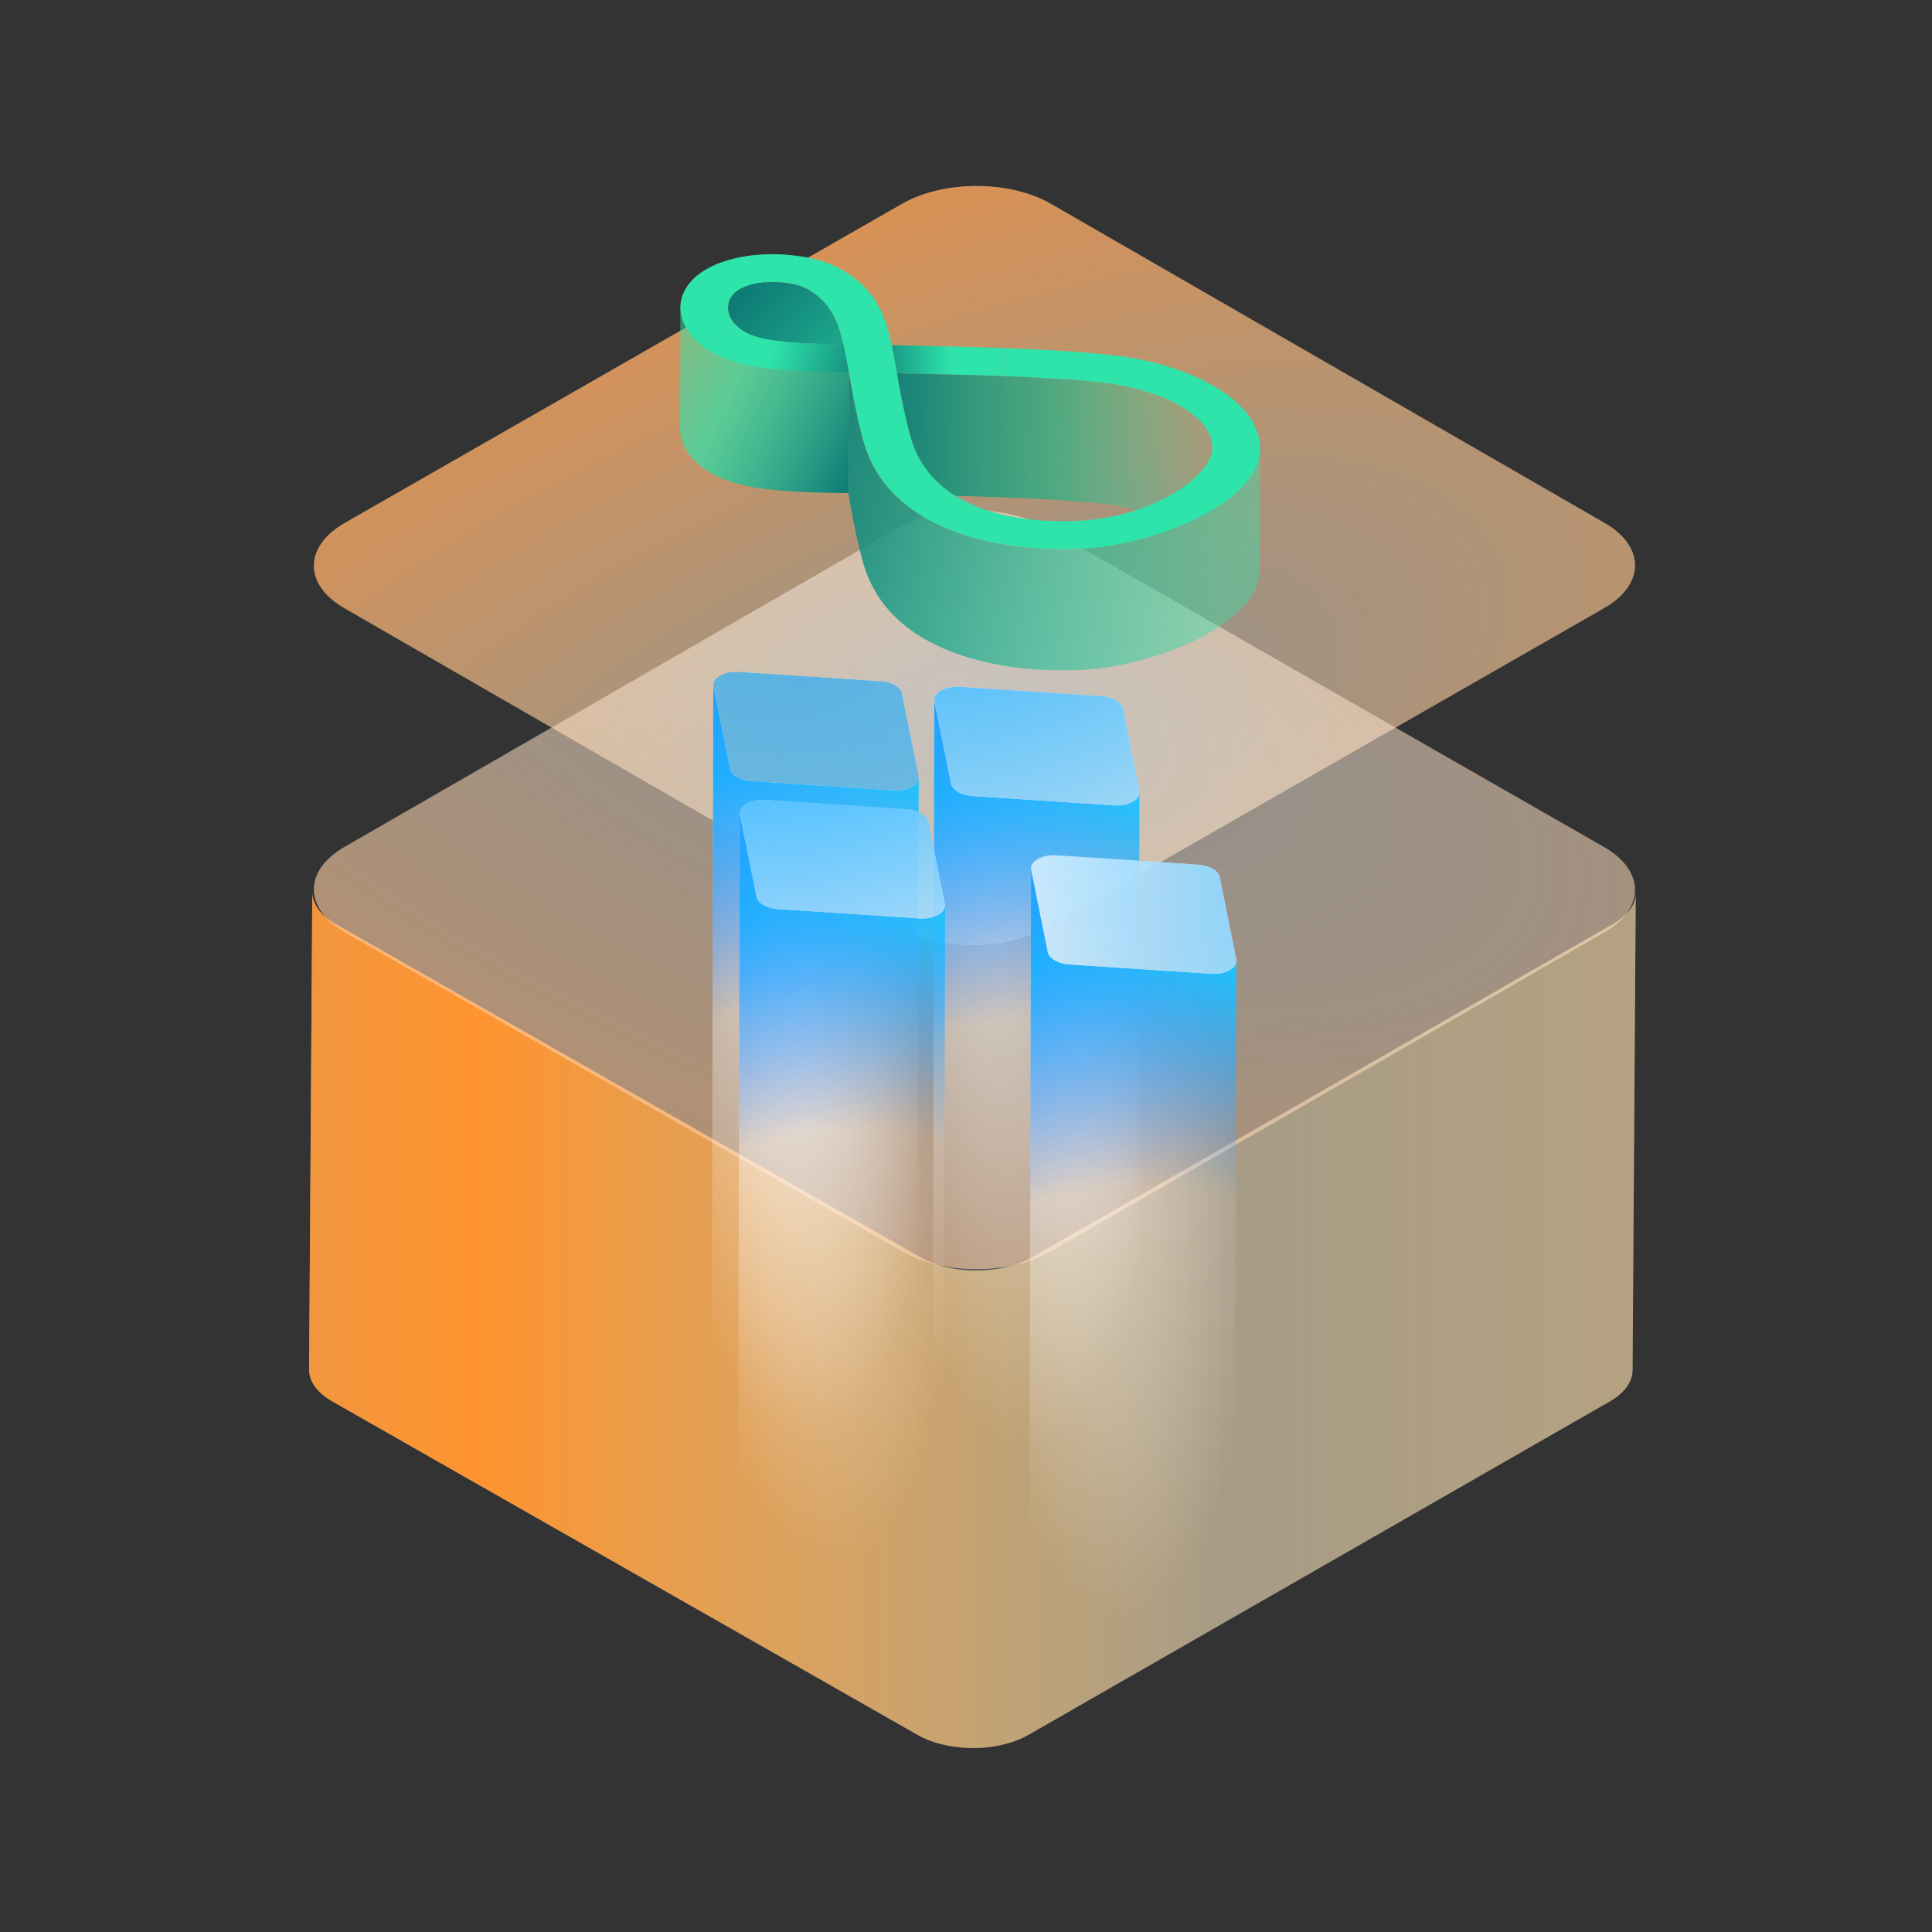 <svg xmlns="http://www.w3.org/2000/svg" width="405" height="405" fill="none" viewBox="0 0 405 405">
  <rect x="0" y="0" width="405" height="405" fill="#333333" stroke="none"/>
  <path fill="#fff" fill-opacity=".45" d="M72.292 109.613c-8.619 4.939-8.666 12.941-.1 17.875l116.092 66.914c8.562 4.938 22.495 4.938 31.114 0l116.851-66.914c8.619-4.939 8.666-12.941.104-17.875L220.257 42.704c-8.562-4.938-22.495-4.938-31.113 0L72.292 109.613Z"/>
  <path fill="url(#a)" d="M72.292 109.613c-8.619 4.939-8.666 12.941-.1 17.875l116.092 66.914c8.562 4.938 22.495 4.938 31.114 0l116.851-66.914c8.619-4.939 8.666-12.941.104-17.875L220.257 42.704c-8.562-4.938-22.495-4.938-31.113 0L72.292 109.613Z"/>
  <path fill="#fff" fill-opacity=".45" d="M342.893 187.573c-.015.172-.029.344-.058.509-.03.136-.066.28-.109.416-.044.165-.08.322-.138.487-.088.237-.189.48-.305.717-.022.043-.044.079-.066.122-.138.251-.29.509-.464.752-.03.036-.051.072-.08.108a7.89 7.89 0 0 1-.545.666 8.8 8.8 0 0 1-.806.796c-.16.143-.334.279-.508.415-.153.122-.298.244-.458.359-.189.136-.392.258-.595.387-.211.136-.407.272-.625.394l-121.855 69.89a14.35 14.35 0 0 1-1.111.573c-.101.051-.203.094-.305.144-.341.157-.697.308-1.052.444-.044.022-.095.036-.138.057-.385.144-.785.273-1.184.402-.276.086-.566.165-.85.236-.217.058-.428.122-.646.172-.298.072-.603.129-.908.194-.21.043-.413.086-.624.122-.617.107-1.242.193-1.866.258-.196.021-.392.035-.588.05-.371.028-.741.057-1.111.071l-.719.022c-.298 0-.603.007-.901 0-.254 0-.501-.014-.755-.022-.276-.014-.559-.021-.835-.043a13.043 13.043 0 0 1-.762-.064c-.276-.029-.552-.057-.821-.093a26.88 26.88 0 0 1-.741-.101c-.29-.043-.581-.093-.871-.15a23.87 23.87 0 0 1-1.699-.38l-.661-.172-.349-.107a36.702 36.702 0 0 1-1.002-.337c-.094-.036-.188-.065-.283-.101-.298-.114-.588-.243-.879-.372-.137-.065-.283-.115-.421-.179-.414-.194-.82-.402-1.212-.624l-122.654-69.89c-3.246-1.849-4.872-4.279-4.865-6.701L64.8 287.069c0 2.422 1.612 4.852 4.865 6.701l122.654 69.89c.392.222.791.43 1.205.624.138.064.283.122.428.186.247.108.487.222.741.323a.878.878 0 0 1 .131.05c.094.035.189.064.283.1.327.122.661.229 1.002.337l.349.107c.08.022.152.051.232.072.138.036.283.064.421.1.341.086.675.172 1.024.251.094.022.182.05.276.065.131.028.276.043.407.071.29.058.581.108.871.151.116.021.232.043.356.057.123.015.254.029.385.043.276.036.544.065.82.093.131.015.262.036.392.043l.363.022c.276.021.552.036.835.043.138 0 .284.021.422.021h1.684c.087 0 .175-.014.262-.014.37-.014.74-.043 1.111-.072.152-.014.297-.014.45-.028.044 0 .087-.015.138-.022.632-.064 1.256-.15 1.873-.258a.445.445 0 0 0 .095-.014c.181-.029.356-.079.53-.115.305-.057.61-.122.908-.193.217-.05.435-.115.646-.172.283-.079.566-.151.849-.237.059-.021.124-.028.182-.05.341-.107.675-.222 1.002-.351.051-.022.094-.036.138-.058a15.11 15.11 0 0 0 1.053-.444c.102-.043.203-.093.305-.143.377-.179.755-.373 1.111-.574l121.855-69.89c.065-.036.138-.079.203-.114.153-.094.283-.187.428-.28.204-.129.407-.258.596-.387.16-.115.312-.236.457-.358.175-.136.349-.273.509-.416.029-.029.072-.057.101-.086.211-.193.407-.387.589-.588.036-.043.072-.086.108-.121.109-.122.226-.244.32-.373.08-.1.145-.201.218-.294.029-.036.058-.072.08-.107.13-.187.254-.373.363-.567.036-.064.065-.129.101-.186.022-.043.044-.079.066-.122.101-.2.196-.408.276-.616.014-.036.014-.065.029-.1.058-.158.094-.323.138-.488.029-.107.072-.215.094-.329 0-.029 0-.058.007-.086.029-.172.044-.344.058-.509.008-.108.037-.222.037-.33v-.143l.668-100.069c0 .157-.029.315-.044.48l.037-.022Z"/>
  <path fill="url(#b)" d="M342.893 187.573c-.015.172-.029.344-.058.509-.03.136-.066.28-.109.416-.044.165-.08.322-.138.487-.088.237-.189.48-.305.717-.022.043-.044.079-.066.122-.138.251-.29.509-.464.752-.03.036-.051.072-.08.108a7.89 7.89 0 0 1-.545.666 8.8 8.8 0 0 1-.806.796c-.16.143-.334.279-.508.415-.153.122-.298.244-.458.359-.189.136-.392.258-.595.387-.211.136-.407.272-.625.394l-121.855 69.89a14.35 14.35 0 0 1-1.111.573c-.101.051-.203.094-.305.144-.341.157-.697.308-1.052.444-.044.022-.095.036-.138.057-.385.144-.785.273-1.184.402-.276.086-.566.165-.85.236-.217.058-.428.122-.646.172-.298.072-.603.129-.908.194-.21.043-.413.086-.624.122-.617.107-1.242.193-1.866.258-.196.021-.392.035-.588.05-.371.028-.741.057-1.111.071l-.719.022c-.298 0-.603.007-.901 0-.254 0-.501-.014-.755-.022-.276-.014-.559-.021-.835-.043a13.043 13.043 0 0 1-.762-.064c-.276-.029-.552-.057-.821-.093a26.88 26.88 0 0 1-.741-.101c-.29-.043-.581-.093-.871-.15a23.87 23.87 0 0 1-1.699-.38l-.661-.172-.349-.107a36.702 36.702 0 0 1-1.002-.337c-.094-.036-.188-.065-.283-.101-.298-.114-.588-.243-.879-.372-.137-.065-.283-.115-.421-.179-.414-.194-.82-.402-1.212-.624l-122.654-69.89c-3.246-1.849-4.872-4.279-4.865-6.701L64.8 287.069c0 2.422 1.612 4.852 4.865 6.701l122.654 69.89c.392.222.791.43 1.205.624.138.064.283.122.428.186.247.108.487.222.741.323a.878.878 0 0 1 .131.05c.094.035.189.064.283.1.327.122.661.229 1.002.337l.349.107c.08.022.152.051.232.072.138.036.283.064.421.1.341.086.675.172 1.024.251.094.022.182.05.276.065.131.028.276.043.407.071.29.058.581.108.871.151.116.021.232.043.356.057.123.015.254.029.385.043.276.036.544.065.82.093.131.015.262.036.392.043l.363.022c.276.021.552.036.835.043.138 0 .284.021.422.021h1.684c.087 0 .175-.014.262-.014.37-.014.74-.043 1.111-.072.152-.014.297-.014.45-.028.044 0 .087-.015.138-.022.632-.064 1.256-.15 1.873-.258a.445.445 0 0 0 .095-.014c.181-.029.356-.079.53-.115.305-.057.61-.122.908-.193.217-.05.435-.115.646-.172.283-.079.566-.151.849-.237.059-.021.124-.028.182-.05.341-.107.675-.222 1.002-.351.051-.022.094-.036.138-.058a15.11 15.11 0 0 0 1.053-.444c.102-.043.203-.093.305-.143.377-.179.755-.373 1.111-.574l121.855-69.89c.065-.036.138-.079.203-.114.153-.094.283-.187.428-.28.204-.129.407-.258.596-.387.16-.115.312-.236.457-.358.175-.136.349-.273.509-.416.029-.029.072-.057.101-.086.211-.193.407-.387.589-.588.036-.043.072-.086.108-.121.109-.122.226-.244.32-.373.08-.1.145-.201.218-.294.029-.036.058-.072.08-.107.13-.187.254-.373.363-.567.036-.064.065-.129.101-.186.022-.043.044-.079.066-.122.101-.2.196-.408.276-.616.014-.036.014-.065.029-.1.058-.158.094-.323.138-.488.029-.107.072-.215.094-.329 0-.029 0-.058.007-.086.029-.172.044-.344.058-.509.008-.108.037-.222.037-.33v-.143l.668-100.069c0 .157-.029.315-.044.48l.037-.022Z"/>
  <path fill="#fff" fill-opacity=".45" d="M72.292 195.432c-8.619-4.939-8.666-12.941-.1-17.875l116.092-66.914c8.562-4.938 22.495-4.938 31.114 0l116.851 66.915c8.619 4.938 8.666 12.94.104 17.874l-116.096 66.909c-8.562 4.939-22.495 4.939-31.113 0L72.292 195.432Z"/>
  <path fill="url(#c)" fill-opacity=".5" d="M72.292 195.432c-8.619-4.939-8.666-12.941-.1-17.875l116.092-66.914c8.562-4.938 22.495-4.938 31.114 0l116.851 66.915c8.619 4.938 8.666 12.94.104 17.874l-116.096 66.909c-8.562 4.939-22.495 4.939-31.113 0L72.292 195.432Z"/>
  <path fill="url(#d)" fill-opacity=".7" d="M192.589 162.937c0 .074-.013.154-.02.228 0 .027 0 .06-.007.087a2.16 2.16 0 0 1-.08.281.377.377 0 0 1-.033.067c-.027.073-.06.14-.101.207-.046.08-.1.154-.153.227-.014.014-.02.034-.034.047-.08.1-.174.201-.274.294-.04.04-.087.074-.127.114a2.35 2.35 0 0 1-.141.114c-.046.04-.107.073-.153.113-.054.034-.101.074-.161.107-.04.02-.08.047-.12.067-.121.067-.241.134-.375.194l-.12.06a5.062 5.062 0 0 1-.522.201c-.02 0-.04.013-.06.02a6.266 6.266 0 0 1-.836.207 10.797 10.797 0 0 1-.562.081l-.234.02-.281.02c-.087 0-.18 0-.274.006h-.234c-.154 0-.307 0-.461-.02l-29.733-1.959a9.192 9.192 0 0 1-.763-.094c-.053-.006-.107-.02-.153-.026a11.17 11.17 0 0 1-.709-.161c-.027-.007-.047-.02-.074-.027a7.142 7.142 0 0 1-.615-.214c-.033-.013-.067-.026-.094-.04-.2-.087-.401-.18-.575-.281-.789-.454-1.317-1.05-1.451-1.712l-3.484-17.214a1.574 1.574 0 0 1-.034-.354l-.381 148.166c0 .114.014.234.034.354l3.484 17.214c.134.662.662 1.264 1.451 1.712.181.101.375.194.575.281.034.013.06.027.094.04.027.007.047.02.073.034.174.067.355.127.542.18.027.007.047.02.074.027h.006c.174.047.355.094.542.134.053.013.107.02.16.026.054.007.101.021.154.027.06.014.127.027.188.034.16.02.327.04.494.053h.081l29.733 1.96.367.02h.596c.093 0 .187-.014.28-.02.054 0 .107 0 .161-.014.027 0 .047-.006.067-.006.16-.021.314-.041.468-.067.027 0 .06-.007.087-.014h.013c.295-.053.575-.127.836-.207.014 0 .027 0 .04-.013.007 0 .014 0 .02-.007.181-.06.355-.127.522-.201l.12-.06a6.3 6.3 0 0 0 .448-.234c.014-.007.027-.02.041-.027.053-.033.107-.073.16-.107.054-.033.107-.073.154-.107.047-.04.094-.073.14-.113.034-.027.074-.054.101-.087.013-.007.02-.02.026-.027a2.89 2.89 0 0 0 .275-.294.12.12 0 0 1 .026-.04c.061-.081.114-.154.161-.235v-.006c.033-.067.067-.134.093-.194.014-.027.027-.047.034-.074.033-.087.06-.18.08-.267v-.007c0-.027 0-.06.014-.087.006-.06.02-.12.02-.18v-.041l.381-148.165.013-.021Z"/>
  <path fill="url(#e)" d="M192.589 162.937c0 .074-.013.154-.02.228 0 .027 0 .06-.007.087a2.16 2.16 0 0 1-.08.281.377.377 0 0 1-.033.067c-.027.073-.06.14-.101.207-.046.08-.1.154-.153.227-.014.014-.02.034-.034.047-.08.1-.174.201-.274.294-.04.04-.087.074-.127.114a2.35 2.35 0 0 1-.141.114c-.046.04-.107.073-.153.113-.054.034-.101.074-.161.107-.04.02-.08.047-.12.067-.121.067-.241.134-.375.194l-.12.06a5.062 5.062 0 0 1-.522.201c-.02 0-.04.013-.06.02a6.266 6.266 0 0 1-.836.207 10.797 10.797 0 0 1-.562.081l-.234.02-.281.02c-.087 0-.18 0-.274.006h-.234c-.154 0-.307 0-.461-.02l-29.733-1.959a9.192 9.192 0 0 1-.763-.094c-.053-.006-.107-.02-.153-.026a11.17 11.17 0 0 1-.709-.161c-.027-.007-.047-.02-.074-.027a7.142 7.142 0 0 1-.615-.214c-.033-.013-.067-.026-.094-.04-.2-.087-.401-.18-.575-.281-.789-.454-1.317-1.05-1.451-1.712l-3.484-17.214a1.574 1.574 0 0 1-.034-.354l-.381 148.166c0 .114.014.234.034.354l3.484 17.214c.134.662.662 1.264 1.451 1.712.181.101.375.194.575.281.034.013.06.027.094.04.027.007.047.02.073.034.174.067.355.127.542.18.027.007.047.02.074.027h.006c.174.047.355.094.542.134.053.013.107.02.16.026.054.007.101.021.154.027.06.014.127.027.188.034.16.02.327.04.494.053h.081l29.733 1.96.367.02h.596c.093 0 .187-.014.28-.02.054 0 .107 0 .161-.014.027 0 .047-.006.067-.006.16-.021.314-.041.468-.067.027 0 .06-.007.087-.014h.013c.295-.053.575-.127.836-.207.014 0 .027 0 .04-.013.007 0 .014 0 .02-.007.181-.06.355-.127.522-.201l.12-.06a6.3 6.3 0 0 0 .448-.234c.014-.007.027-.02.041-.027.053-.033.107-.073.16-.107.054-.033.107-.073.154-.107.047-.04.094-.073.14-.113.034-.027.074-.054.101-.087.013-.007.02-.02.026-.027a2.89 2.89 0 0 0 .275-.294.12.12 0 0 1 .026-.04c.061-.081.114-.154.161-.235v-.006c.033-.067.067-.134.093-.194.014-.027.027-.047.034-.074.033-.087.06-.18.08-.267v-.007c0-.027 0-.06.014-.087.006-.06.02-.12.02-.18v-.041l.381-148.165.013-.021Z"/>
  <path fill="url(#f)" d="M192.589 162.937c0 .074-.013.154-.02.228 0 .027 0 .06-.007.087a2.16 2.16 0 0 1-.08.281.377.377 0 0 1-.033.067c-.027.073-.06.14-.101.207-.046.08-.1.154-.153.227-.014.014-.02.034-.034.047-.08.1-.174.201-.274.294-.04.04-.087.074-.127.114a2.35 2.35 0 0 1-.141.114c-.046.04-.107.073-.153.113-.054.034-.101.074-.161.107-.04.02-.08.047-.12.067-.121.067-.241.134-.375.194l-.12.06a5.062 5.062 0 0 1-.522.201c-.02 0-.04.013-.06.02a6.266 6.266 0 0 1-.836.207 10.797 10.797 0 0 1-.562.081l-.234.02-.281.02c-.087 0-.18 0-.274.006h-.234c-.154 0-.307 0-.461-.02l-29.733-1.959a9.192 9.192 0 0 1-.763-.094c-.053-.006-.107-.02-.153-.026a11.17 11.17 0 0 1-.709-.161c-.027-.007-.047-.02-.074-.027a7.142 7.142 0 0 1-.615-.214c-.033-.013-.067-.026-.094-.04-.2-.087-.401-.18-.575-.281-.789-.454-1.317-1.05-1.451-1.712l-3.484-17.214a1.574 1.574 0 0 1-.034-.354l-.381 148.166c0 .114.014.234.034.354l3.484 17.214c.134.662.662 1.264 1.451 1.712.181.101.375.194.575.281.034.013.06.027.094.04.027.007.047.02.073.034.174.067.355.127.542.18.027.007.047.02.074.027h.006c.174.047.355.094.542.134.053.013.107.02.16.026.054.007.101.021.154.027.06.014.127.027.188.034.16.02.327.04.494.053h.081l29.733 1.96.367.02h.596c.093 0 .187-.014.28-.02.054 0 .107 0 .161-.014.027 0 .047-.006.067-.006.16-.021.314-.041.468-.067.027 0 .06-.007.087-.014h.013c.295-.053.575-.127.836-.207.014 0 .027 0 .04-.013.007 0 .014 0 .02-.007.181-.06.355-.127.522-.201l.12-.06a6.3 6.3 0 0 0 .448-.234c.014-.007.027-.02.041-.027.053-.033.107-.073.16-.107.054-.033.107-.073.154-.107.047-.04.094-.073.14-.113.034-.027.074-.054.101-.087.013-.007.02-.02.026-.027a2.89 2.89 0 0 0 .275-.294.12.12 0 0 1 .026-.04c.061-.081.114-.154.161-.235v-.006c.033-.067.067-.134.093-.194.014-.027.027-.047.034-.074.033-.087.06-.18.08-.267v-.007c0-.027 0-.06.014-.087.006-.06.02-.12.02-.18v-.041l.381-148.165.013-.021Z"/>
  <path fill="url(#g)" fill-opacity=".7" d="M238.894 166.307s0 .061-.013.087a2.23 2.23 0 0 1-.08.281c-.007.02-.02.04-.034.067-.033.074-.06.14-.1.214-.047.08-.1.161-.161.241-.006.013-.013.02-.02.033a2.59 2.59 0 0 1-.274.294c-.04.041-.087.074-.134.114-.046.04-.093.08-.14.114-.047.04-.1.073-.154.107-.053.033-.107.073-.16.107-.04.02-.081.047-.121.067-.12.067-.24.133-.368.194l-.12.06c-.167.073-.334.14-.515.2-.02 0-.04.014-.06.021a6.632 6.632 0 0 1-.836.207 9.699 9.699 0 0 1-.562.08l-.234.02-.281.02c-.087 0-.18 0-.274.007h-.234c-.154 0-.308-.007-.461-.02l-29.733-1.96a9.668 9.668 0 0 1-.769-.093c-.054-.007-.107-.02-.154-.027-.248-.047-.482-.1-.709-.16-.013 0-.033-.014-.047-.014a8.638 8.638 0 0 1-.642-.221c-.033-.013-.06-.026-.093-.04a5.608 5.608 0 0 1-.576-.281c-.782-.454-1.31-1.05-1.444-1.712l-3.491-17.213a1.282 1.282 0 0 1-.033-.355l-.382 148.166c0 .114.014.234.034.355l3.491 17.213c.133.662.655 1.264 1.444 1.712.181.101.375.194.575.281l.094.04c.027.007.047.02.067.034.18.073.374.134.568.194.02 0 .034.013.047.013.174.047.355.094.535.134.054.013.114.02.167.027.054.006.101.02.154.026.06.014.12.02.181.034.16.02.327.04.495.053.026 0 .06 0 .086.007l29.733 1.959.382.021h.581c.094 0 .188-.014.281-.021.054 0 .114 0 .167-.013.021 0 .047-.007.067-.007.161-.02.321-.04.475-.066.027 0 .054 0 .074-.014h.013c.294-.053.575-.127.836-.207.013 0 .027 0 .04-.014.007 0 .014 0 .02-.006.181-.06.355-.127.515-.201l.121-.06c.127-.06.254-.127.367-.194a.707.707 0 0 0 .074-.04c.013-.007.027-.02.04-.027.054-.033.107-.067.161-.107.053-.033.107-.073.153-.107.047-.04.094-.073.141-.114.033-.026.073-.053.1-.086.013-.007.02-.021.027-.027.1-.094.194-.194.274-.294l.02-.034c.06-.08.114-.16.161-.241v-.006a1.11 1.11 0 0 0 .093-.208c.007-.02.02-.04.034-.067.033-.086.06-.18.08-.274v-.006c0-.027 0-.061.013-.087.007-.061.02-.121.02-.181v-.04l.382-148.166c0 .074-.014.147-.021.221l.047-.014Z"/>
  <path fill="url(#h)" d="M238.894 166.307s0 .061-.013.087a2.23 2.23 0 0 1-.08.281c-.007.02-.02.04-.034.067-.033.074-.06.14-.1.214-.047.08-.1.161-.161.241-.006.013-.013.02-.02.033a2.59 2.59 0 0 1-.274.294c-.04.041-.087.074-.134.114-.046.04-.093.08-.14.114-.047.04-.1.073-.154.107-.053.033-.107.073-.16.107-.04.02-.081.047-.121.067-.12.067-.24.133-.368.194l-.12.06c-.167.073-.334.14-.515.2-.02 0-.04.014-.06.021a6.632 6.632 0 0 1-.836.207 9.699 9.699 0 0 1-.562.08l-.234.02-.281.02c-.087 0-.18 0-.274.007h-.234c-.154 0-.308-.007-.461-.02l-29.733-1.96a9.668 9.668 0 0 1-.769-.093c-.054-.007-.107-.02-.154-.027-.248-.047-.482-.1-.709-.16-.013 0-.033-.014-.047-.014a8.638 8.638 0 0 1-.642-.221c-.033-.013-.06-.026-.093-.04a5.608 5.608 0 0 1-.576-.281c-.782-.454-1.31-1.05-1.444-1.712l-3.491-17.213a1.282 1.282 0 0 1-.033-.355l-.382 148.166c0 .114.014.234.034.355l3.491 17.213c.133.662.655 1.264 1.444 1.712.181.101.375.194.575.281l.094.04c.027.007.047.02.067.034.18.073.374.134.568.194.02 0 .034.013.047.013.174.047.355.094.535.134.054.013.114.02.167.027.054.006.101.02.154.026.06.014.12.02.181.034.16.02.327.04.495.053.026 0 .06 0 .086.007l29.733 1.959.382.021h.581c.094 0 .188-.014.281-.021.054 0 .114 0 .167-.013.021 0 .047-.007.067-.007.161-.02.321-.04.475-.066.027 0 .054 0 .074-.014h.013c.294-.053.575-.127.836-.207.013 0 .027 0 .04-.014.007 0 .014 0 .02-.006.181-.06.355-.127.515-.201l.121-.06c.127-.06.254-.127.367-.194a.707.707 0 0 0 .074-.04c.013-.007.027-.02.04-.027.054-.033.107-.067.161-.107.053-.033.107-.073.153-.107.047-.04.094-.073.141-.114.033-.026.073-.053.1-.086.013-.007.02-.021.027-.027.1-.094.194-.194.274-.294l.02-.034c.06-.08.114-.16.161-.241v-.006a1.11 1.11 0 0 0 .093-.208c.007-.02.02-.04.034-.067.033-.086.06-.18.08-.274v-.006c0-.027 0-.061.013-.087.007-.061.02-.121.02-.181v-.04l.382-148.166c0 .074-.014.147-.021.221l.047-.014Z"/>
  <path fill="url(#i)" d="M238.894 166.307s0 .061-.013.087a2.23 2.23 0 0 1-.08.281c-.007.02-.02.04-.034.067-.033.074-.06.14-.1.214-.047.08-.1.161-.161.241-.006.013-.013.02-.02.033a2.59 2.59 0 0 1-.274.294c-.04.041-.087.074-.134.114-.046.04-.093.08-.14.114-.047.04-.1.073-.154.107-.053.033-.107.073-.16.107-.04.02-.081.047-.121.067-.12.067-.24.133-.368.194l-.12.06c-.167.073-.334.14-.515.2-.02 0-.04.014-.06.021a6.632 6.632 0 0 1-.836.207 9.699 9.699 0 0 1-.562.08l-.234.02-.281.02c-.087 0-.18 0-.274.007h-.234c-.154 0-.308-.007-.461-.02l-29.733-1.96a9.668 9.668 0 0 1-.769-.093c-.054-.007-.107-.02-.154-.027-.248-.047-.482-.1-.709-.16-.013 0-.033-.014-.047-.014a8.638 8.638 0 0 1-.642-.221c-.033-.013-.06-.026-.093-.04a5.608 5.608 0 0 1-.576-.281c-.782-.454-1.31-1.05-1.444-1.712l-3.491-17.213a1.282 1.282 0 0 1-.033-.355l-.382 148.166c0 .114.014.234.034.355l3.491 17.213c.133.662.655 1.264 1.444 1.712.181.101.375.194.575.281l.094.04c.027.007.047.02.067.034.18.073.374.134.568.194.02 0 .034.013.047.013.174.047.355.094.535.134.054.013.114.02.167.027.054.006.101.02.154.026.06.014.12.02.181.034.16.02.327.04.495.053.026 0 .06 0 .086.007l29.733 1.959.382.021h.581c.094 0 .188-.014.281-.021.054 0 .114 0 .167-.013.021 0 .047-.007.067-.007.161-.02.321-.04.475-.066.027 0 .054 0 .074-.014h.013c.294-.053.575-.127.836-.207.013 0 .027 0 .04-.014.007 0 .014 0 .02-.006.181-.06.355-.127.515-.201l.121-.06c.127-.06.254-.127.367-.194a.707.707 0 0 0 .074-.04c.013-.007.027-.02.04-.027.054-.033.107-.067.161-.107.053-.033.107-.073.153-.107.047-.04.094-.073.141-.114.033-.026.073-.053.1-.086.013-.007.02-.021.027-.027.1-.094.194-.194.274-.294l.02-.034c.06-.08.114-.16.161-.241v-.006a1.11 1.11 0 0 0 .093-.208c.007-.02.02-.04.034-.067.033-.086.06-.18.08-.274v-.006c0-.027 0-.061.013-.087.007-.061.02-.121.02-.181v-.04l.382-148.166c0 .074-.014.147-.021.221l.047-.014Z"/>
  <path fill="url(#j)" fill-opacity=".7" d="M198.116 190.009s0 .06-.007.087c-.02.093-.047.187-.08.281-.007.026-.027.046-.033.073-.027.067-.061.134-.094.201-.047.08-.1.154-.154.234-.013.013-.02.027-.033.047-.081.1-.174.2-.274.294-.041.04-.087.073-.128.114-.046.04-.093.08-.14.113-.047.04-.107.074-.154.114-.053.033-.1.074-.16.107-.04.02-.081.047-.114.067-.12.067-.241.134-.374.194l-.121.06a5.38 5.38 0 0 1-.521.201c-.021 0-.041.013-.061.02a6.516 6.516 0 0 1-.842.207.436.436 0 0 0-.087.013c-.154.027-.315.047-.475.067l-.234.02-.281.02c-.087 0-.181 0-.274.007h-.241c-.154 0-.308 0-.461-.02l-29.733-1.959a9.638 9.638 0 0 1-.763-.094c-.053-.007-.107-.02-.153-.027-.241-.047-.482-.1-.709-.16-.027-.007-.047-.014-.067-.02a8.563 8.563 0 0 1-.622-.214c-.034-.014-.067-.027-.094-.041a5.69 5.69 0 0 1-.575-.28c-.782-.455-1.311-1.05-1.444-1.712l-3.491-17.214a1.582 1.582 0 0 1-.034-.355l-.381 148.166c0 .114.013.234.033.355l3.491 17.214c.134.662.662 1.257 1.445 1.712.18.1.374.193.575.28l.094.041c.026.006.046.02.073.033.174.067.361.127.549.187l.066.02h.007c.174.047.355.094.542.134.053.013.107.02.16.027.054.006.101.02.154.027.06.013.127.026.187.033.161.02.328.04.495.053h.081l29.732 1.96.375.02h.602c.093 0 .187-.013.281-.02.053 0 .107 0 .16-.013.02 0 .047-.007.067-.007.161-.02.321-.04.475-.067.027 0 .053 0 .073-.013h.007a7.75 7.75 0 0 0 .843-.208c.013 0 .027 0 .04-.006.007 0 .013 0 .02-.007.181-.06.354-.127.522-.201l.12-.06a6.272 6.272 0 0 0 .448-.234c.013-.007.027-.02.04-.027.054-.033.107-.067.161-.107.053-.033.107-.073.153-.113.047-.041.094-.074.141-.114.033-.027.073-.054.107-.087l.027-.027c.1-.093.194-.194.274-.294.013-.013.02-.033.033-.047a4.33 4.33 0 0 0 .154-.227v-.007c.04-.067.067-.134.094-.201a.29.29 0 0 1 .033-.066c.034-.087.06-.181.08-.268v-.007c0-.026 0-.06.007-.087.007-.06.02-.12.02-.18v-.04l.381-148.166c0 .073-.013.154-.02.227l.007-.033Z"/>
  <path fill="url(#k)" d="M198.116 190.009s0 .06-.007.087c-.02.093-.047.187-.08.281-.007.026-.027.046-.033.073-.027.067-.061.134-.094.201-.047.08-.1.154-.154.234-.013.013-.02.027-.033.047-.081.1-.174.2-.274.294-.041.04-.087.073-.128.114-.046.04-.093.08-.14.113-.047.04-.107.074-.154.114-.053.033-.1.074-.16.107-.04.02-.081.047-.114.067-.12.067-.241.134-.374.194l-.121.06a5.38 5.38 0 0 1-.521.201c-.021 0-.041.013-.061.02a6.516 6.516 0 0 1-.842.207.436.436 0 0 0-.087.013c-.154.027-.315.047-.475.067l-.234.02-.281.02c-.087 0-.181 0-.274.007h-.241c-.154 0-.308 0-.461-.02l-29.733-1.959a9.638 9.638 0 0 1-.763-.094c-.053-.007-.107-.02-.153-.027-.241-.047-.482-.1-.709-.16-.027-.007-.047-.014-.067-.02a8.563 8.563 0 0 1-.622-.214c-.034-.014-.067-.027-.094-.041a5.69 5.69 0 0 1-.575-.28c-.782-.455-1.311-1.05-1.444-1.712l-3.491-17.214a1.582 1.582 0 0 1-.034-.355l-.381 148.166c0 .114.013.234.033.355l3.491 17.214c.134.662.662 1.257 1.445 1.712.18.1.374.193.575.28l.094.041c.026.006.046.02.073.033.174.067.361.127.549.187l.066.02h.007c.174.047.355.094.542.134.053.013.107.02.16.027.054.006.101.02.154.027.06.013.127.026.187.033.161.02.328.04.495.053h.081l29.732 1.96.375.02h.602c.093 0 .187-.013.281-.02.053 0 .107 0 .16-.013.02 0 .047-.007.067-.007.161-.02.321-.04.475-.067.027 0 .053 0 .073-.013h.007a7.75 7.75 0 0 0 .843-.208c.013 0 .027 0 .04-.006.007 0 .013 0 .02-.007.181-.06.354-.127.522-.201l.12-.06a6.272 6.272 0 0 0 .448-.234c.013-.007.027-.02.04-.027.054-.033.107-.067.161-.107.053-.033.107-.073.153-.113.047-.041.094-.074.141-.114.033-.027.073-.054.107-.087l.027-.027c.1-.093.194-.194.274-.294.013-.013.02-.033.033-.047a4.33 4.33 0 0 0 .154-.227v-.007c.04-.067.067-.134.094-.201a.29.29 0 0 1 .033-.066c.034-.087.06-.181.08-.268v-.007c0-.026 0-.06.007-.087.007-.06.02-.12.02-.18v-.04l.381-148.166c0 .073-.013.154-.02.227l.007-.033Z"/>
  <path fill="url(#l)" d="M198.116 190.009s0 .06-.007.087c-.02.093-.047.187-.08.281-.007.026-.027.046-.033.073-.027.067-.061.134-.094.201-.047.08-.1.154-.154.234-.013.013-.02.027-.033.047-.081.1-.174.2-.274.294-.041.04-.087.073-.128.114-.046.04-.093.08-.14.113-.047.04-.107.074-.154.114-.053.033-.1.074-.16.107-.04.02-.081.047-.114.067-.12.067-.241.134-.374.194l-.121.06a5.38 5.38 0 0 1-.521.201c-.021 0-.041.013-.061.02a6.516 6.516 0 0 1-.842.207.436.436 0 0 0-.087.013c-.154.027-.315.047-.475.067l-.234.02-.281.02c-.087 0-.181 0-.274.007h-.241c-.154 0-.308 0-.461-.02l-29.733-1.959a9.638 9.638 0 0 1-.763-.094c-.053-.007-.107-.02-.153-.027-.241-.047-.482-.1-.709-.16-.027-.007-.047-.014-.067-.02a8.563 8.563 0 0 1-.622-.214c-.034-.014-.067-.027-.094-.041a5.69 5.69 0 0 1-.575-.28c-.782-.455-1.311-1.05-1.444-1.712l-3.491-17.214a1.582 1.582 0 0 1-.034-.355l-.381 148.166c0 .114.013.234.033.355l3.491 17.214c.134.662.662 1.257 1.445 1.712.18.1.374.193.575.28l.094.041c.026.006.046.02.073.033.174.067.361.127.549.187l.066.02h.007c.174.047.355.094.542.134.053.013.107.02.16.027.054.006.101.02.154.027.06.013.127.026.187.033.161.02.328.04.495.053h.081l29.732 1.96.375.02h.602c.093 0 .187-.013.281-.02.053 0 .107 0 .16-.013.02 0 .047-.007.067-.007.161-.02.321-.04.475-.067.027 0 .053 0 .073-.013h.007a7.75 7.75 0 0 0 .843-.208c.013 0 .027 0 .04-.006.007 0 .013 0 .02-.007.181-.06.354-.127.522-.201l.12-.06a6.272 6.272 0 0 0 .448-.234c.013-.007.027-.02.04-.027.054-.033.107-.067.161-.107.053-.033.107-.073.153-.113.047-.041.094-.074.141-.114.033-.027.073-.054.107-.087l.027-.027c.1-.093.194-.194.274-.294.013-.013.02-.033.033-.047a4.33 4.33 0 0 0 .154-.227v-.007c.04-.067.067-.134.094-.201a.29.29 0 0 1 .033-.066c.034-.087.06-.181.08-.268v-.007c0-.026 0-.06.007-.087.007-.06.02-.12.02-.18v-.04l.381-148.166c0 .073-.013.154-.02.227l.007-.033Z"/>
  <path fill="url(#m)" fill-opacity=".7" d="M259.17 201.619s0 .06-.007.087c-.02.093-.047.187-.08.28a.282.282 0 0 1-.034.067c-.026.074-.06.141-.1.208a1.9 1.9 0 0 1-.16.234c-.007.013-.021.026-.027.04-.081.1-.174.2-.274.294-.041.04-.087.074-.134.114-.047.04-.094.08-.141.113-.046.041-.1.074-.153.114-.054.034-.101.074-.161.107-.04.02-.08.047-.12.067-.121.067-.241.134-.375.194l-.12.06a5.736 5.736 0 0 1-.515.201c-.02 0-.04.013-.06.02a6.305 6.305 0 0 1-.836.207c-.034 0-.06.007-.094.014-.154.026-.308.046-.468.066l-.234.02-.281.021c-.087 0-.181 0-.274.006h-.234c-.154 0-.308 0-.462-.02l-29.733-1.959a9.22 9.22 0 0 1-.762-.094c-.053-.007-.107-.02-.154-.027-.241-.047-.481-.1-.709-.16-.02 0-.046-.014-.067-.02a8.536 8.536 0 0 1-.621-.214l-.094-.04a5.803 5.803 0 0 1-.575-.281c-.783-.455-1.318-1.05-1.451-1.712l-3.485-17.214a1.317 1.317 0 0 1-.033-.355l-.381 148.166c0 .114.013.235.033.355l3.484 17.214c.134.662.662 1.264 1.452 1.712.18.1.374.194.575.281.033.013.06.026.093.04.027.006.047.02.074.033.174.067.361.127.548.187l.067.02h.007c.174.047.354.094.542.134.053.014.107.02.16.027.054.007.1.02.154.027.06.013.127.026.187.033.161.02.328.04.495.054h.08l29.733 1.959.375.02h.595c.093 0 .187-.013.281-.02.053 0 .107 0 .16-.013.02 0 .047-.007.067-.007.161-.02.314-.04.468-.067.027 0 .054 0 .08-.013h.014c.294-.054.575-.127.836-.208.013 0 .027 0 .04-.013.007 0 .013 0 .02-.007.181-.06.354-.127.515-.2l.12-.06c.127-.061.254-.128.375-.194.02-.014.053-.027.073-.04.014-.007.027-.021.04-.027.054-.034.107-.067.161-.107.054-.034.107-.074.154-.107.047-.04.093-.074.14-.114.034-.027.074-.053.101-.087l.026-.027a2.79 2.79 0 0 0 .275-.294.13.13 0 0 0 .026-.04c.06-.074.114-.154.154-.234v-.007a2.57 2.57 0 0 0 .094-.2c.006-.02.026-.047.033-.067.034-.087.06-.181.08-.268v-.006c0-.027 0-.061.014-.087.006-.061.02-.121.02-.181v-.04l.381-148.166c0 .074-.013.147-.02.227l.027-.026Z"/>
  <path fill="url(#n)" d="M259.17 201.619s0 .06-.007.087c-.02.093-.047.187-.08.28a.282.282 0 0 1-.034.067c-.026.074-.06.141-.1.208a1.9 1.9 0 0 1-.16.234c-.007.013-.021.026-.027.04-.081.1-.174.2-.274.294-.041.04-.087.074-.134.114-.047.04-.094.08-.141.113-.046.041-.1.074-.153.114-.054.034-.101.074-.161.107-.04.02-.08.047-.12.067-.121.067-.241.134-.375.194l-.12.06a5.736 5.736 0 0 1-.515.201c-.02 0-.04.013-.06.02a6.305 6.305 0 0 1-.836.207c-.034 0-.06.007-.094.014-.154.026-.308.046-.468.066l-.234.02-.281.021c-.087 0-.181 0-.274.006h-.234c-.154 0-.308 0-.462-.02l-29.733-1.959a9.22 9.22 0 0 1-.762-.094c-.053-.007-.107-.02-.154-.027-.241-.047-.481-.1-.709-.16-.02 0-.046-.014-.067-.02a8.536 8.536 0 0 1-.621-.214l-.094-.04a5.803 5.803 0 0 1-.575-.281c-.783-.455-1.318-1.05-1.451-1.712l-3.485-17.214a1.317 1.317 0 0 1-.033-.355l-.381 148.166c0 .114.013.235.033.355l3.484 17.214c.134.662.662 1.264 1.452 1.712.18.1.374.194.575.281.033.013.06.026.093.04.027.006.047.02.074.033.174.067.361.127.548.187l.067.02h.007c.174.047.354.094.542.134.053.014.107.02.16.027.054.007.1.02.154.027.06.013.127.026.187.033.161.02.328.04.495.054h.08l29.733 1.959.375.02h.595c.093 0 .187-.013.281-.02.053 0 .107 0 .16-.013.02 0 .047-.007.067-.007.161-.02.314-.04.468-.067.027 0 .054 0 .08-.013h.014c.294-.054.575-.127.836-.208.013 0 .027 0 .04-.013.007 0 .013 0 .02-.007.181-.06.354-.127.515-.2l.12-.06c.127-.061.254-.128.375-.194.02-.014.053-.027.073-.04.014-.007.027-.021.04-.027.054-.034.107-.067.161-.107.054-.034.107-.074.154-.107.047-.04.093-.074.14-.114.034-.027.074-.053.101-.087l.026-.027a2.79 2.79 0 0 0 .275-.294.13.13 0 0 0 .026-.04c.06-.074.114-.154.154-.234v-.007a2.57 2.57 0 0 0 .094-.2c.006-.02.026-.047.033-.067.034-.087.06-.181.08-.268v-.006c0-.027 0-.061.014-.087.006-.061.02-.121.02-.181v-.04l.381-148.166c0 .074-.013.147-.02.227l.027-.026Z"/>
  <path fill="url(#o)" d="M259.17 201.619s0 .06-.007.087c-.02.093-.047.187-.08.28a.282.282 0 0 1-.034.067c-.026.074-.06.141-.1.208a1.9 1.9 0 0 1-.16.234c-.007.013-.021.026-.027.04-.081.1-.174.2-.274.294-.041.04-.087.074-.134.114-.047.04-.094.08-.141.113-.046.041-.1.074-.153.114-.054.034-.101.074-.161.107-.04.02-.08.047-.12.067-.121.067-.241.134-.375.194l-.12.06a5.736 5.736 0 0 1-.515.201c-.02 0-.04.013-.06.02a6.305 6.305 0 0 1-.836.207c-.034 0-.06.007-.094.014-.154.026-.308.046-.468.066l-.234.02-.281.021c-.087 0-.181 0-.274.006h-.234c-.154 0-.308 0-.462-.02l-29.733-1.959a9.22 9.22 0 0 1-.762-.094c-.053-.007-.107-.02-.154-.027-.241-.047-.481-.1-.709-.16-.02 0-.046-.014-.067-.02a8.536 8.536 0 0 1-.621-.214l-.094-.04a5.803 5.803 0 0 1-.575-.281c-.783-.455-1.318-1.05-1.451-1.712l-3.485-17.214a1.317 1.317 0 0 1-.033-.355l-.381 148.166c0 .114.013.235.033.355l3.484 17.214c.134.662.662 1.264 1.452 1.712.18.1.374.194.575.281.033.013.06.026.093.04.027.006.047.02.074.033.174.067.361.127.548.187l.067.02h.007c.174.047.354.094.542.134.053.014.107.02.16.027.054.007.1.02.154.027.06.013.127.026.187.033.161.02.328.04.495.054h.08l29.733 1.959.375.02h.595c.093 0 .187-.013.281-.02.053 0 .107 0 .16-.013.02 0 .047-.007.067-.007.161-.02.314-.04.468-.067.027 0 .054 0 .08-.013h.014c.294-.054.575-.127.836-.208.013 0 .027 0 .04-.013.007 0 .013 0 .02-.007.181-.06.354-.127.515-.2l.12-.06c.127-.061.254-.128.375-.194.02-.014.053-.027.073-.04.014-.007.027-.021.04-.027.054-.034.107-.067.161-.107.054-.034.107-.074.154-.107.047-.04.093-.074.14-.114.034-.027.074-.053.101-.087l.026-.027a2.79 2.79 0 0 0 .275-.294.13.13 0 0 0 .026-.04c.06-.074.114-.154.154-.234v-.007a2.57 2.57 0 0 0 .094-.2c.006-.02.026-.047.033-.067.034-.087.06-.181.08-.268v-.006c0-.027 0-.061.014-.087.006-.061.02-.121.02-.181v-.04l.381-148.166c0 .074-.013.147-.02.227l.027-.026Z"/>
  <path fill="#fff" fill-opacity=".8" d="M254.198 182.092c.789.454 1.324 1.056 1.471 1.732l3.484 17.213c.375 1.806-2.2 3.304-5.316 3.09l-29.733-1.959c-1.164-.087-2.207-.395-2.99-.85-.782-.454-1.317-1.05-1.451-1.712l-3.484-17.213c-.375-1.806 2.2-3.304 5.316-3.09l29.733 1.959c1.144.074 2.181.382 2.963.836l.007-.006Z"/>
  <path fill="url(#p)" d="M254.198 182.092c.789.454 1.324 1.056 1.471 1.732l3.484 17.213c.375 1.806-2.2 3.304-5.316 3.09l-29.733-1.959c-1.164-.087-2.207-.395-2.99-.85-.782-.454-1.317-1.05-1.451-1.712l-3.484-17.213c-.375-1.806 2.2-3.304 5.316-3.09l29.733 1.959c1.144.074 2.181.382 2.963.836l.007-.006Z"/>
  <path fill="#fff" fill-opacity=".8" d="M198.095 189.427c.381 1.806-2.2 3.304-5.323 3.096l-29.733-1.959c-1.164-.087-2.207-.395-2.989-.85-.783-.454-1.311-1.049-1.445-1.712l-3.491-17.213c-.374-1.806 2.207-3.304 5.324-3.097l29.733 1.966c1.163.081 2.206.395 2.989.843.782.448 1.311 1.05 1.444 1.719l3.485 17.214.006-.007Z"/>
  <path fill="url(#q)" d="M198.095 189.427c.381 1.806-2.2 3.304-5.323 3.096l-29.733-1.959c-1.164-.087-2.207-.395-2.989-.85-.783-.454-1.311-1.049-1.445-1.712l-3.491-17.213c-.374-1.806 2.207-3.304 5.324-3.097l29.733 1.966c1.163.081 2.206.395 2.989.843.782.448 1.311 1.05 1.444 1.719l3.485 17.214.006-.007Z"/>
  <path fill="#fff" fill-opacity=".8" d="M195.896 147.081c-.375-1.806 2.2-3.304 5.323-3.097l29.733 1.966c1.157.087 2.2.395 2.989.85.789.454 1.318 1.05 1.445 1.712l3.484 17.213c.374 1.813-2.2 3.311-5.323 3.097l-29.733-1.96c-1.164-.087-2.207-.394-2.99-.849-.782-.455-1.31-1.05-1.444-1.712l-3.491-17.214.007-.006Z"/>
  <path fill="url(#r)" d="M195.896 147.081c-.375-1.806 2.2-3.304 5.323-3.097l29.733 1.966c1.157.087 2.2.395 2.989.85.789.454 1.318 1.05 1.445 1.712l3.484 17.213c.374 1.813-2.2 3.311-5.323 3.097l-29.733-1.96c-1.164-.087-2.207-.394-2.99-.849-.782-.455-1.31-1.05-1.444-1.712l-3.491-17.214.007-.006Z"/>
  <g opacity=".62">
    <path fill="#fff" fill-opacity=".8" d="M149.565 143.945c-.374-1.805 2.208-3.302 5.324-3.095l29.733 1.959c1.143.073 2.18.381 2.969.829.789.448 1.324 1.057 1.472 1.732l3.484 17.214c.374 1.806-2.2 3.304-5.323 3.097l-29.734-1.96c-1.163-.087-2.207-.395-2.989-.85-.782-.454-1.317-1.05-1.451-1.712l-3.485-17.214Z"/>
    <path fill="url(#s)" d="M149.565 143.945c-.374-1.805 2.208-3.302 5.324-3.095l29.733 1.959c1.143.073 2.18.381 2.969.829.789.448 1.324 1.057 1.472 1.732l3.484 17.214c.374 1.806-2.2 3.304-5.323 3.097l-29.734-1.96c-1.163-.087-2.207-.395-2.989-.85-.782-.454-1.317-1.05-1.451-1.712l-3.485-17.214Z"/>
  </g>
  <g clip-path="url(#t)">
    <path fill="#187256" d="M149.078 73.75h.002v.001l-.002-.002Zm-.109-.064c.038.023.072.042.11.066-.038-.024-.072-.043-.106-.066h-.004Z"/>
    <path fill="url(#u)" d="M210.217 72.966h-.008a303.06 303.06 0 0 0-2.785-.095l-1.41-.048-1.582-.047a304 304 0 0 0-1.962-.055 127.54 127.54 0 0 0-1.769-.048l-2.172-.06c-1.09-.027-2.188-.05-3.286-.074l-3.313-.071c-1.105-.024-2.219-.044-3.332-.068-.555-.012-1.114-.02-1.672-.031h-.004l1.113 5.898c7.673.146 15.24.32 22.198.581l-.016-5.882Z"/>
    <path fill="#2FE4AB" d="M264.153 93.725c-.168-5.112-3.997-9.448-9.622-12.737-5.7-3.33-13.252-5.582-20.71-6.46-6.364-.751-14.548-1.23-23.604-1.562h-.007l.023 5.883c8.395.316 15.904.759 21.643 1.435 4.875.573 11.099 2.202 15.724 4.902 3.727 2.178 6.415 5.052 6.532 8.638.18 5.483-11.802 14.543-28.093 15.35-5.809.288-16.759.039-25.1-4.835-4.657-2.72-8.493-6.874-10.169-13.176-1.301-4.91-2.071-9.144-2.739-12.895l-1.109-5.898h.004c-1.461-6.863-3.579-11.829-10.493-15.869-6.607-3.858-20.495-4.696-28.48 0-6.899 4.06-7.044 11.148-.785 15.967l7.184-4.226c-2.473-2.474-2.332-5.799.711-7.586 3.766-2.218 11.142-1.85 14.31 0 4.501 2.633 6.2 6.242 7.419 11.532l1.149 5.894.062.364c.695 3.921 1.485 8.365 2.879 13.599 1.844 6.981 6.165 12.472 12.88 16.398 1.962 1.142 4.126 2.15 6.466 3.012 10.11 3.755 21.065 3.842 26.69 3.566 15.076-.747 37.625-9.618 37.235-21.296Z"/>
    <path fill="url(#v)" d="M264.153 93.724v.597a9.077 9.077 0 0 1-.047.636l-.024.19a8.279 8.279 0 0 1-.086.55l-.023.13c-.047.225-.102.45-.164.672l-.047.162a9.654 9.654 0 0 1-.18.545l-.054.155c-.09.237-.188.47-.294.703-.023.048-.046.1-.07.147a12.11 12.11 0 0 1-.328.64c-.016.032-.031.063-.051.095-.035.063-.074.122-.109.186l-.176.296c-.043.067-.086.135-.129.198-.058.095-.121.186-.183.276a11.183 11.183 0 0 1-.489.68c-.062.08-.121.163-.187.242-.098.126-.203.249-.305.375-.043.052-.086.107-.133.158-.152.178-.305.352-.465.526-.019.02-.039.04-.054.059-.145.155-.29.309-.442.459-.055.055-.113.115-.172.17-.117.115-.234.229-.355.344-.071.067-.141.13-.211.198-.102.09-.203.185-.305.276l-.227.202c-.105.091-.214.186-.324.277-.074.063-.152.126-.23.189-.118.095-.235.19-.352.281l-.223.178c-.136.107-.273.209-.41.312-.062.048-.121.091-.18.139-.199.15-.406.296-.613.442-.031.024-.062.044-.098.068a27.98 27.98 0 0 1-.539.367c-.074.052-.152.099-.226.15-.141.091-.282.186-.426.277-.086.055-.176.111-.266.166-.133.083-.269.17-.406.253-.063.04-.129.079-.195.119-.375.225-.758.45-1.145.668l-.156.087a66.34 66.34 0 0 1-1.192.644 50.972 50.972 0 0 1-1.402.7c-.055.028-.11.051-.164.079-.422.202-.848.399-1.278.589l-.164.071c-.434.19-.871.38-1.313.562-.054.023-.109.043-.164.067-.445.182-.89.359-1.344.533-.054.02-.109.04-.164.064-.453.174-.91.34-1.367.502-.055.019-.109.039-.164.055-.461.162-.922.32-1.387.47-.043.012-.082.028-.125.04a78.207 78.207 0 0 1-2.192.672c-.722.21-1.445.403-2.172.589-.019.004-.039.008-.054.016a72.15 72.15 0 0 1-2.262.534c-.7.154-1.399.292-2.094.419l-.196.035a50.2 50.2 0 0 1-1.039.178 92.711 92.711 0 0 1-1.293.198c-.34.047-.676.095-1.012.134-.043.004-.086.012-.129.016-.3.036-.601.071-.898.099l-.227.024a52.533 52.533 0 0 1-2.352.177 289.637 289.637 0 0 1-.781.032l-.355.012c-.188.008-.375.012-.571.02h-.105l-.489.012h-.21c-.137 0-.27.003-.411.007h-1.601c-.137 0-.274 0-.415-.003h-.285c-.144 0-.293-.004-.445-.008-.09 0-.184 0-.274-.004a815.523 815.523 0 0 0-1.019-.032c-.094 0-.188-.008-.281-.012a52.776 52.776 0 0 1-1.012-.047h-.039c-.329-.016-.664-.04-1.004-.06-.098-.007-.2-.011-.297-.019-.285-.02-.575-.044-.868-.068-.07-.004-.14-.011-.211-.015a82.019 82.019 0 0 1-2.015-.198c-.043-.004-.09-.012-.133-.016a75.472 75.472 0 0 1-1.993-.253c-.066-.008-.128-.02-.195-.028a61.835 61.835 0 0 1-3.996-.703c-.008 0-.016 0-.024-.004a55.82 55.82 0 0 1-2.012-.459l-.117-.027a60.559 60.559 0 0 1-1.91-.51c-.071-.02-.141-.044-.211-.064a45.033 45.033 0 0 1-1.594-.49l-.149-.047a54.94 54.94 0 0 1-1.668-.581 47.2 47.2 0 0 1-1.445-.566l-.598-.249a51.765 51.765 0 0 1-.981-.431l-.566-.261a58.61 58.61 0 0 1-1.004-.494c-.156-.079-.316-.158-.469-.237a32.048 32.048 0 0 1-1.402-.775c-6.716-3.921-11.041-9.416-12.884-16.398-1.391-5.234-2.184-9.677-2.88-13.599l-.062-.363-.071 25.407.063.364c.695 3.921 1.485 8.365 2.879 13.599 1.844 6.981 6.169 12.476 12.884 16.398.457.264.926.521 1.403.774.152.079.312.159.469.238.332.17.664.336 1.004.494l.566.261a47.734 47.734 0 0 0 1.575.68c.121.047.238.102.359.15.359.142.719.281 1.086.415.555.205 1.109.399 1.668.581.051.016.098.032.149.047.531.174 1.062.336 1.593.491l.133.039c.028.008.051.012.078.02a56.24 56.24 0 0 0 1.911.51c.039.008.078.02.117.028.672.166 1.344.316 2.012.458h.027c.668.139 1.336.265 1.997.384.05.008.101.015.152.027.621.107 1.238.206 1.848.293.027.004.058.008.09.016a69.233 69.233 0 0 0 2.094.265c.043.003.089.011.132.015.684.075 1.356.143 2.02.198h.039a123.509 123.509 0 0 1 1.036.079 44.854 44.854 0 0 0 1.3.079h.039c.344.02.68.032 1.012.048.094 0 .188.007.278.011.261.008.519.02.777.024.051 0 .106 0 .156.004h.09c.094 0 .188.004.282.004.144 0 .289.004.433.008h2.301c.137 0 .27-.004.399-.008h.222c.164 0 .321-.008.481-.012h.117c.188-.004.371-.012.547-.016h.023l.356-.011a258.85 258.85 0 0 0 .781-.032c.36-.016.723-.044 1.09-.067a52.6 52.6 0 0 0 1.262-.111c.031 0 .059-.004.09-.008.047-.004.094-.012.137-.016.297-.031.597-.063.898-.099.043-.004.086-.007.129-.015.336-.04.672-.087 1.012-.135l.246-.035c.316-.048.633-.095.953-.147.032-.004.063-.008.098-.015.344-.056.691-.119 1.039-.178.039-.008.078-.012.121-.02a.453.453 0 0 0 .071-.016 67.408 67.408 0 0 0 2.094-.419l.113-.024c.715-.158 1.43-.324 2.145-.506.019-.004.039-.008.058-.015.723-.186 1.45-.38 2.172-.59.016-.003.028-.007.043-.011.719-.21 1.434-.427 2.145-.661.023-.007.043-.011.066-.019.02-.008.039-.012.059-.02.465-.15.926-.308 1.387-.471l.164-.059a79.53 79.53 0 0 0 1.367-.502c.055-.02.11-.039.164-.063.454-.174.899-.352 1.344-.534.055-.024.11-.043.164-.067a70.935 70.935 0 0 0 1.477-.636c.43-.194.856-.388 1.278-.59.054-.027.109-.051.164-.079a50.958 50.958 0 0 0 1.398-.699c.406-.21.801-.427 1.196-.645l.156-.087c.391-.217.769-.442 1.145-.668.031-.016.058-.035.089-.051.036-.02.071-.044.106-.067.137-.083.269-.166.402-.249.09-.056.18-.111.27-.17.144-.091.285-.186.426-.277.074-.051.152-.099.226-.15.188-.127.371-.253.555-.38.027-.02.055-.035.078-.055.207-.146.414-.293.613-.443.059-.043.118-.091.176-.134.141-.107.282-.21.418-.317.074-.055.145-.114.219-.174.121-.094.238-.189.356-.288l.226-.19c.11-.091.219-.186.328-.281.075-.067.149-.13.223-.197.105-.091.207-.186.309-.277.039-.036.082-.071.121-.111.031-.027.058-.055.09-.087.121-.114.238-.229.355-.344a23.383 23.383 0 0 0 .668-.687 14.117 14.117 0 0 0 .598-.688c.105-.123.207-.249.305-.376a.708.708 0 0 1 .066-.079c.043-.051.082-.107.121-.162.051-.067.106-.138.156-.206.067-.086.129-.177.192-.268.047-.068.097-.135.14-.206.063-.091.121-.186.18-.277.043-.067.086-.134.129-.197.063-.099.117-.198.176-.297.035-.063.074-.122.109-.186.004-.011.012-.019.02-.031.011-.02.019-.044.031-.063.117-.214.227-.427.328-.641.024-.047.047-.099.07-.146.106-.233.208-.467.293-.704.008-.016.016-.031.02-.051l.035-.103c.067-.182.125-.364.18-.546.015-.055.035-.106.047-.162.062-.221.117-.446.164-.672 0-.012.008-.023.008-.035.007-.032.007-.067.015-.099.035-.182.063-.368.086-.55l.024-.189c.023-.218.039-.439.047-.657v-.067l.07-25.36v-.003c.004-.182.004-.368 0-.55l.012.028Z"/>
    <path fill="url(#w)" d="m177.936 78.081-3.793-.067-1.703-.035c-.145 0-.289-.008-.434-.012-.602-.016-1.199-.032-1.785-.056-.086 0-.168-.008-.254-.008-.567-.02-1.125-.043-1.672-.07-.121-.005-.246-.013-.368-.016-.386-.02-.765-.044-1.144-.064-.176-.012-.36-.02-.535-.031-.036 0-.071-.004-.106-.008a4.21 4.21 0 0 1-.219-.016l-.824-.06c-.203-.015-.414-.027-.613-.043-.274-.023-.551-.043-.821-.067a16.56 16.56 0 0 1-.453-.044 66.91 66.91 0 0 1-1.473-.154l-.394-.047a68.78 68.78 0 0 1-1.418-.186c-.02 0-.039-.004-.059-.008a53.45 53.45 0 0 1-1.27-.201 108.34 108.34 0 0 1-1.441-.27l-.063-.011c-.222-.044-.437-.095-.656-.142-.109-.024-.219-.048-.328-.076a42.004 42.004 0 0 1-.758-.181 56.728 56.728 0 0 1-1.27-.352c-.215-.063-.429-.13-.636-.202l-.637-.213a27.554 27.554 0 0 1-1.372-.526c-.023-.012-.046-.02-.074-.032-.039-.015-.082-.035-.121-.051-.336-.146-.66-.297-.98-.455-.071-.035-.137-.07-.207-.102-.329-.167-.653-.34-.965-.522-.231-.135-.446-.277-.665-.415-.128-.084-.265-.166-.39-.25-.199-.134-.383-.272-.571-.41-.093-.068-.191-.135-.281-.206-3.039-2.333-4.571-5.195-4.563-7.986l-.07 25.408c-.008 2.79 1.52 5.653 4.547 7.981.098.075.203.146.301.218.18.134.359.268.551.395l.062.043c.106.072.223.139.332.21.149.095.293.194.45.288l.101.06.114.067c.054.032.105.063.207.119.039.023.078.043.168.094.054.032.109.06.168.091.027.016.058.032.097.052l.02.008.019.011.071.036c.043.024.082.044.172.087.05.028.101.052.16.08h.007c.004 0 .008 0 .012.003l.207.103a.12.12 0 0 1 .032.016 3.061 3.061 0 0 0 .144.071c.059.027.113.055.188.087.054.024.105.047.207.095.031.016.066.031.113.051.012.004.023.012.039.016.008 0 .012.004.016.008l.031.012.144.063h.008c.008 0 .012.004.02.008.054.024.109.047.211.087l.183.075a.24.24 0 0 0 .055.02c.008 0 .012.004.02.008l.058.023h.008v.004c.02.008.035.016.055.02a.934.934 0 0 0 .09.036c.031.011.062.023.097.039h.008l.035.012c.047.02.098.036.172.063l.176.063h.008a1.461 1.461 0 0 0 .16.056c.047.016.094.035.144.051.008 0 .012.004.02.008l.113.04c.039.012.082.027.125.043.012 0 .02.008.031.012.02.008.04.012.063.02.059.02.121.039.223.075.058.02.121.039.199.063.055.02.117.036.18.055h.015c.008 0 .016.004.028.008a.332.332 0 0 1 .058.02l.043.012.125.04c.067.019.129.039.203.059l.118.035c.003 0 .011 0 .015.004.008 0 .012 0 .02.004.023.008.05.016.074.02.066.02.133.036.234.067.071.02.141.04.211.056.02.004.043.012.067.015a.07.07 0 0 1 .027.008c.023.008.051.012.074.02l.055.012h.012c.07.02.136.036.234.059.024.004.047.012.066.016l.133.036h.039l.243.059.105.024c.008 0 .016 0 .02.004.027.008.05.012.082.019.129.032.257.06.39.087.008 0 .016.004.028.008h.023a69.942 69.942 0 0 0 .266.056l.117.023c.008 0 .012 0 .019.004.008 0 .016 0 .02.004.105.024.215.044.324.067l.063.012c.015 0 .031.008.051.008a1.844 1.844 0 0 1 .168.036l.132.024.579.106c.031.004.066.012.097.016l.137.024.074.012c.039.008.078.015.117.019.036.004.071.012.106.016h.008c.031.004.066.012.097.016h.039c.071.012.137.024.207.032l.18.027c.063.008.125.02.188.032h.008c.066.012.132.02.199.032l.105.015h.031c.02 0 .04.004.059.008h.008c.012 0 .019 0 .031.004h.008c.016 0 .027 0 .043.004h.012l.164.024.086.012.367.047c.101.012.207.028.309.04.027 0 .054.008.082.012a.29.29 0 0 1 .058.008c.125.015.25.027.375.043l.203.024a.34.34 0 0 1 .063.008h.043c.051.004.097.012.148.015h.063c.121.012.246.024.371.04.09.008.18.02.273.028.121.012.243.023.368.039l.129.012h.031c.07.008.144.012.219.02h.015c.035 0 .074.008.11.012.152.012.304.027.457.039.039 0 .078.008.121.012.027 0 .054.004.086.008h.078l.164.012c.074.008.148.012.223.016l.269.023c.094.008.184.012.278.02.039 0 .074.004.113.008.074.004.144.012.219.016.074.004.152.012.226.016.078.004.16.008.238.015.047 0 .09.008.137.008.039 0 .082.004.121.008l.356.024c.082.004.16.012.238.016l.606.035c.054 0 .113.004.172.008h.062c.129.008.254.012.383.02.141.008.289.012.434.02.211.008.421.02.632.028.094 0 .18.007.274.011.164.008.332.012.5.02h.098c.05 0 .097.004.148.004a63.653 63.653 0 0 0 1.047.032c.121 0 .238.008.363.012.184.004.368.007.551.015.047 0 .094 0 .141.004.07 0 .144 0 .219.004h.148a139 139 0 0 0 1.539.032l3.801.067.071-25.407.019.122Z"/>
    <path fill="url(#x)" d="M154.352 68.242c-1.141-1.143-1.727-2.463-1.727-3.732 0-.04 0-.08.004-.119.004-.134.016-.272.035-.407l.012-.09c-.004-.005-.004-.013.004-.017.004-.05.011-.102.023-.154.024-.11.047-.217.078-.324a4.402 4.402 0 0 1 .36-.858c.019-.04.047-.075.07-.114l.047-.08.117-.181c.016-.024.031-.048.051-.071.023-.036.051-.072.078-.107a.105.105 0 0 0 .02-.024c.011-.008.019-.02.027-.028l.07-.083c.102-.122.215-.245.336-.363l.047-.048c.149-.142.309-.276.484-.407.028-.02.063-.035.09-.06a8.69 8.69 0 0 1 .332-.224c.051-.036.102-.064.153-.095a7.11 7.11 0 0 1 .656-.344c.047-.024.094-.044.141-.064.199-.09.406-.173.617-.249.09-.031.176-.063.266-.095a.85.85 0 0 1 .093-.031c.02-.004.039-.012.059-.016.246-.079.504-.154.766-.221.035-.008.074-.016.113-.028.133-.032.266-.063.398-.09.137-.029.274-.06.411-.084a.217.217 0 0 1 .05-.008c.032-.008.063-.012.094-.016a11.33 11.33 0 0 1 .703-.11c.168-.024.336-.044.504-.06.051-.008.102-.012.149-.016a23.752 23.752 0 0 1 1.227-.082.054.054 0 0 1 .035 0h.023a20.746 20.746 0 0 1 1.887.02 20.978 20.978 0 0 1 .637.043c.195.016.383.035.574.055a24.831 24.831 0 0 1 .598.08.1.1 0 0 1 .047.007c.359.051.707.11 1.047.182.113.02.222.043.332.071.078.016.152.036.23.055.227.052.446.111.657.178.128.036.253.075.378.119a9.249 9.249 0 0 1 .544.194c.015.008.035.011.05.02.086.031.172.067.254.106l.227.099c.035.02.074.035.109.055.078.036.149.075.223.115.07.036.141.075.211.115 4.5 2.632 6.2 6.242 7.419 11.531l-2.387-.04c-10.33-.19-15.451-.9-18.272-2.545a8.808 8.808 0 0 1-1.777-1.36h-.004Z"/>
    <path fill="url(#y)" d="M253.315 90.668a10.47 10.47 0 0 0-.32-.581c-.398-.668-.895-1.3-1.473-1.902-1.07-1.118-2.41-2.115-3.922-3a26.363 26.363 0 0 0-.942-.522c-.105-.055-.218-.11-.324-.166-.219-.11-.433-.221-.656-.328-.129-.063-.262-.123-.395-.186a28.914 28.914 0 0 0-1.047-.466 40.534 40.534 0 0 0-.777-.325 10.37 10.37 0 0 0-.313-.122c-.16-.06-.32-.123-.48-.182l-.512-.19a8.402 8.402 0 0 0-.277-.098l-.211-.072c-.172-.059-.348-.118-.52-.178-.168-.055-.336-.11-.504-.162-.172-.055-.34-.106-.512-.158l-.492-.15a2.773 2.773 0 0 0-.195-.055l-.168-.048a56.816 56.816 0 0 0-1.703-.45 71.394 71.394 0 0 0-.762-.182l-.758-.166c-.016-.004-.027-.008-.039-.008l-.094-.024a.296.296 0 0 0-.059-.008 1.05 1.05 0 0 0-.121-.027c-.187-.036-.371-.076-.554-.111a47.027 47.027 0 0 0-.661-.123l-.304-.051a44.95 44.95 0 0 0-1.145-.182 69.122 69.122 0 0 1-.199-.032 53.96 53.96 0 0 0-1-.13c-.192-.024-.383-.043-.579-.067-.195-.02-.39-.044-.589-.063-.129-.016-.262-.028-.391-.044l-.102-.012-.718-.071c-.34-.036-.684-.067-1.028-.099l-.234-.024a10.754 10.754 0 0 0-.368-.031 143.6 143.6 0 0 0-2.133-.178c-.238-.02-.476-.036-.722-.055l-.121-.012a339.499 339.499 0 0 0-10.138-.593c-.106 0-.211-.008-.313-.012-.554-.028-1.113-.052-1.68-.075-.125-.004-.25-.008-.375-.016-.05 0-.105-.004-.16-.004-.328-.012-.656-.028-.992-.04a80.355 80.355 0 0 0-1-.039l-2.645-.095-1.106-.035c-.531-.016-1.058-.036-1.594-.052-.367-.012-.738-.02-1.109-.031l-1.645-.048c-.363-.012-.734-.02-1.101-.028l-1.68-.047h-.043c-.567-.016-1.141-.028-1.715-.043l-1.028-.024c-.625-.016-1.254-.028-1.883-.044-.316-.004-.629-.012-.945-.02l-1.535-.031-4.169-.083v.024c.668 3.743 1.438 7.973 2.735 12.871 1.598 6.01 5.161 10.065 9.524 12.785l.805.024.965.023c.637.02 1.27.036 1.899.056l.843.023 1.809.06c.301.008.602.019.899.027l2.648.095c.672.024 1.337.052 1.997.079.176.008.347.012.523.02.575.024 1.145.051 1.707.075l.286.012c.64.032 1.273.059 1.898.091l.473.024c.512.027 1.016.051 1.516.079l.422.023c.605.032 1.199.068 1.789.103l.379.024c.484.032.965.059 1.438.091.148.012.296.02.445.032l1.684.118c.078.008.156.012.234.02.481.035.957.075 1.422.111.164.015.328.027.488.043.262.02.516.044.77.063.18.016.356.032.531.052.262.023.52.047.774.071l.488.047.821.083c.129.016.261.028.39.044l1.168.13a51.862 51.862 0 0 1 1.2.162c.375.056.758.115 1.14.182.102.016.204.036.309.052.438.079.879.166 1.324.257.067.015.137.031.204.043.5.107 1.007.221 1.515.348.047.012.094.02.141.032.195.047.395.098.59.15 9.501-3.143 15.744-8.832 15.904-12.813v-.28a7.509 7.509 0 0 0-.817-3.155Z"/>
    <path fill="url(#z)" d="m174.405 72.148 2.387.04 1.145 5.894-3.801-.067c-11.314-.206-19.452-.989-25.058-4.266-.687-.4-1.328-.826-1.914-1.28l7.188-4.227c.489.494 1.09.953 1.782 1.36 2.816 1.649 7.942 2.36 18.271 2.546Z"/>
    <path fill="url(#A)" d="m174.405 72.148 2.387.04 1.145 5.894-3.801-.067c-11.314-.206-19.452-.989-25.058-4.266-.687-.4-1.328-.826-1.914-1.28l7.188-4.227c.489.494 1.09.953 1.782 1.36 2.816 1.649 7.942 2.36 18.271 2.546Z"/>
  </g>
  <defs>
    <radialGradient id="a" cx="0" cy="0" r="1" gradientTransform="rotate(-109.983 157.561 7.675) scale(175.004 395.914)" gradientUnits="userSpaceOnUse">
      <stop stop-color="#FFA843" stop-opacity=".01"/>
      <stop offset="1" stop-color="#FF862F"/>
    </radialGradient>
    <radialGradient id="c" cx="0" cy="0" r="1" gradientTransform="rotate(109.983 50.73 144.847) scale(175.004 395.914)" gradientUnits="userSpaceOnUse">
      <stop stop-color="#FFA843" stop-opacity=".01"/>
      <stop offset="1" stop-color="#FF862F"/>
    </radialGradient>
    <radialGradient id="d" cx="0" cy="0" r="1" gradientTransform="rotate(84.702 -11.077 168.687) scale(136.751 37.833)" gradientUnits="userSpaceOnUse">
      <stop stop-color="#fff"/>
      <stop offset="1" stop-color="#fff" stop-opacity="0"/>
    </radialGradient>
    <radialGradient id="e" cx="0" cy="0" r="1" gradientTransform="rotate(-88.732 245.309 66.783) scale(149.401 126.454)" gradientUnits="userSpaceOnUse">
      <stop offset=".673" stop-color="#287EFF" stop-opacity="0"/>
      <stop offset="1" stop-color="#17D5FF"/>
    </radialGradient>
    <radialGradient id="f" cx="0" cy="0" r="1" gradientTransform="matrix(137.558 92.327 -59.844 89.161 74.847 85.763)" gradientUnits="userSpaceOnUse">
      <stop stop-color="#2238FF"/>
      <stop offset="1" stop-color="#3D73FF" stop-opacity="0"/>
    </radialGradient>
    <radialGradient id="g" cx="0" cy="0" r="1" gradientTransform="matrix(12.62 136.171 -37.654 3.49 204.234 167.292)" gradientUnits="userSpaceOnUse">
      <stop stop-color="#fff"/>
      <stop offset="1" stop-color="#fff" stop-opacity="0"/>
    </radialGradient>
    <radialGradient id="h" cx="0" cy="0" r="1" gradientTransform="matrix(3.305 -149.37 126.365 2.796 219.428 313.71)" gradientUnits="userSpaceOnUse">
      <stop offset=".673" stop-color="#287EFF" stop-opacity="0"/>
      <stop offset="1" stop-color="#17D5FF"/>
    </radialGradient>
    <radialGradient id="i" cx="0" cy="0" r="1" gradientTransform="matrix(137.496 92.331 -59.857 89.136 121.206 88.91)" gradientUnits="userSpaceOnUse">
      <stop stop-color="#2238FF"/>
      <stop offset="1" stop-color="#3D73FF" stop-opacity="0"/>
    </radialGradient>
    <radialGradient id="j" cx="0" cy="0" r="1" gradientTransform="matrix(12.624 136.166 -37.666 3.492 163.459 190.999)" gradientUnits="userSpaceOnUse">
      <stop stop-color="#fff"/>
      <stop offset="1" stop-color="#fff" stop-opacity="0"/>
    </radialGradient>
    <radialGradient id="k" cx="0" cy="0" r="1" gradientTransform="matrix(3.306 -149.364 126.404 2.798 178.656 337.413)" gradientUnits="userSpaceOnUse">
      <stop offset=".673" stop-color="#287EFF" stop-opacity="0"/>
      <stop offset="1" stop-color="#17D5FF"/>
    </radialGradient>
    <radialGradient id="l" cx="0" cy="0" r="1" gradientTransform="matrix(137.537 92.328 -59.847 89.152 80.405 112.621)" gradientUnits="userSpaceOnUse">
      <stop stop-color="#2238FF"/>
      <stop offset="1" stop-color="#3D73FF" stop-opacity="0"/>
    </radialGradient>
    <radialGradient id="m" cx="0" cy="0" r="1" gradientTransform="matrix(12.62 136.166 -37.654 3.49 224.51 202.603)" gradientUnits="userSpaceOnUse">
      <stop stop-color="#fff"/>
      <stop offset="1" stop-color="#fff" stop-opacity="0"/>
    </radialGradient>
    <radialGradient id="n" cx="0" cy="0" r="1" gradientTransform="matrix(3.305 -149.364 126.365 2.796 239.703 349.015)" gradientUnits="userSpaceOnUse">
      <stop offset=".673" stop-color="#287EFF" stop-opacity="0"/>
      <stop offset="1" stop-color="#17D5FF"/>
    </radialGradient>
    <radialGradient id="o" cx="0" cy="0" r="1" gradientTransform="matrix(137.495 92.328 -59.854 89.135 141.482 124.224)" gradientUnits="userSpaceOnUse">
      <stop stop-color="#2238FF"/>
      <stop offset="1" stop-color="#3D73FF" stop-opacity="0"/>
    </radialGradient>
    <radialGradient id="p" cx="0" cy="0" r="1" gradientTransform="matrix(-45.832 164.064 -68.711 -19.195 276.32 162.085)" gradientUnits="userSpaceOnUse">
      <stop stop-color="#78CEFF"/>
      <stop offset="1" stop-color="#78CEFF" stop-opacity="0"/>
    </radialGradient>
    <radialGradient id="q" cx="0" cy="0" r="1" gradientTransform="rotate(72.897 3.31 171.989) scale(117.448 146.245)" gradientUnits="userSpaceOnUse">
      <stop stop-color="#00A3FF"/>
      <stop offset="1" stop-color="#00A3FF" stop-opacity="0"/>
    </radialGradient>
    <radialGradient id="r" cx="0" cy="0" r="1" gradientTransform="matrix(31.882 135.503 -168.654 39.682 195.949 89.685)" gradientUnits="userSpaceOnUse">
      <stop stop-color="#00A3FF"/>
      <stop offset="1" stop-color="#00A3FF" stop-opacity="0"/>
    </radialGradient>
    <radialGradient id="s" cx="0" cy="0" r="1" gradientTransform="matrix(45.167 244.436 -304.364 56.24 166.716 121.568)" gradientUnits="userSpaceOnUse">
      <stop stop-color="#00A3FF"/>
      <stop offset="1" stop-color="#00A3FF" stop-opacity="0"/>
    </radialGradient>
    <radialGradient id="u" cx="0" cy="0" r="1" gradientTransform="matrix(-26.436 0 0 -287.859 207.98 75.757)" gradientUnits="userSpaceOnUse">
      <stop stop-color="#2FE4AB"/>
      <stop offset=".327" stop-color="#2FE4AB"/>
      <stop offset="1" stop-color="#0F7C76"/>
    </radialGradient>
    <radialGradient id="v" cx="0" cy="0" r="1" gradientTransform="matrix(-96.492 -21.809 617.876 -2733.723 259.53 123.342)" gradientUnits="userSpaceOnUse">
      <stop stop-color="#2FE4AB" stop-opacity=".4"/>
      <stop offset="1" stop-color="#0F7C76"/>
    </radialGradient>
    <radialGradient id="w" cx="0" cy="0" r="1" gradientTransform="rotate(25.278 -109.49 330.527) scale(52.624 2255.95)" gradientUnits="userSpaceOnUse">
      <stop stop-color="#2FE4AB" stop-opacity=".4"/>
      <stop offset=".412" stop-color="#2FE4AB" stop-opacity=".7"/>
      <stop offset="1" stop-color="#0F7C76"/>
    </radialGradient>
    <radialGradient id="x" cx="0" cy="0" r="1" gradientTransform="matrix(-58.159 -52.873 1119.254 -1231.165 211.283 118.055)" gradientUnits="userSpaceOnUse">
      <stop stop-color="#2FE4AB"/>
      <stop offset=".327" stop-color="#2FE4AB"/>
      <stop offset="1" stop-color="#0F7C76"/>
    </radialGradient>
    <radialGradient id="y" cx="0" cy="0" r="1" gradientTransform="rotate(-177.473 129.615 44.662) scale(72.791 1238.39)" gradientUnits="userSpaceOnUse">
      <stop stop-color="#2FE4AB" stop-opacity="0"/>
      <stop offset=".5" stop-color="#24B185" stop-opacity=".7"/>
      <stop offset="1" stop-color="#0F7C76"/>
    </radialGradient>
    <radialGradient id="z" cx="0" cy="0" r="1" gradientTransform="matrix(30.402 8.592 -107.623 380.82 152.464 69.149)" gradientUnits="userSpaceOnUse">
      <stop stop-color="#2FE4AB"/>
      <stop offset=".321" stop-color="#2FE4AB"/>
      <stop offset="1" stop-color="#0F7C76"/>
    </radialGradient>
    <radialGradient id="A" cx="0" cy="0" r="1" gradientTransform="matrix(30.402 8.592 -107.623 380.82 152.464 69.149)" gradientUnits="userSpaceOnUse">
      <stop stop-color="#2FE4AB"/>
      <stop offset=".321" stop-color="#2FE4AB"/>
      <stop offset="1" stop-color="#0F7C76"/>
    </radialGradient>
    <linearGradient id="b" x1="-99.9" x2="503.55" y1="306.769" y2="306.769" gradientUnits="userSpaceOnUse">
      <stop stop-color="#FFAC47" stop-opacity=".34"/>
      <stop offset=".332" stop-color="#FF932F"/>
      <stop offset=".592" stop-color="#FFCB65" stop-opacity=".21"/>
      <stop offset=".917" stop-color="#FFC165" stop-opacity=".5"/>
    </linearGradient>
    <clipPath id="t">
      <path fill="#fff" d="M142.55 53.287h121.606v87.239H142.55z"/>
    </clipPath>
  </defs>
</svg>

